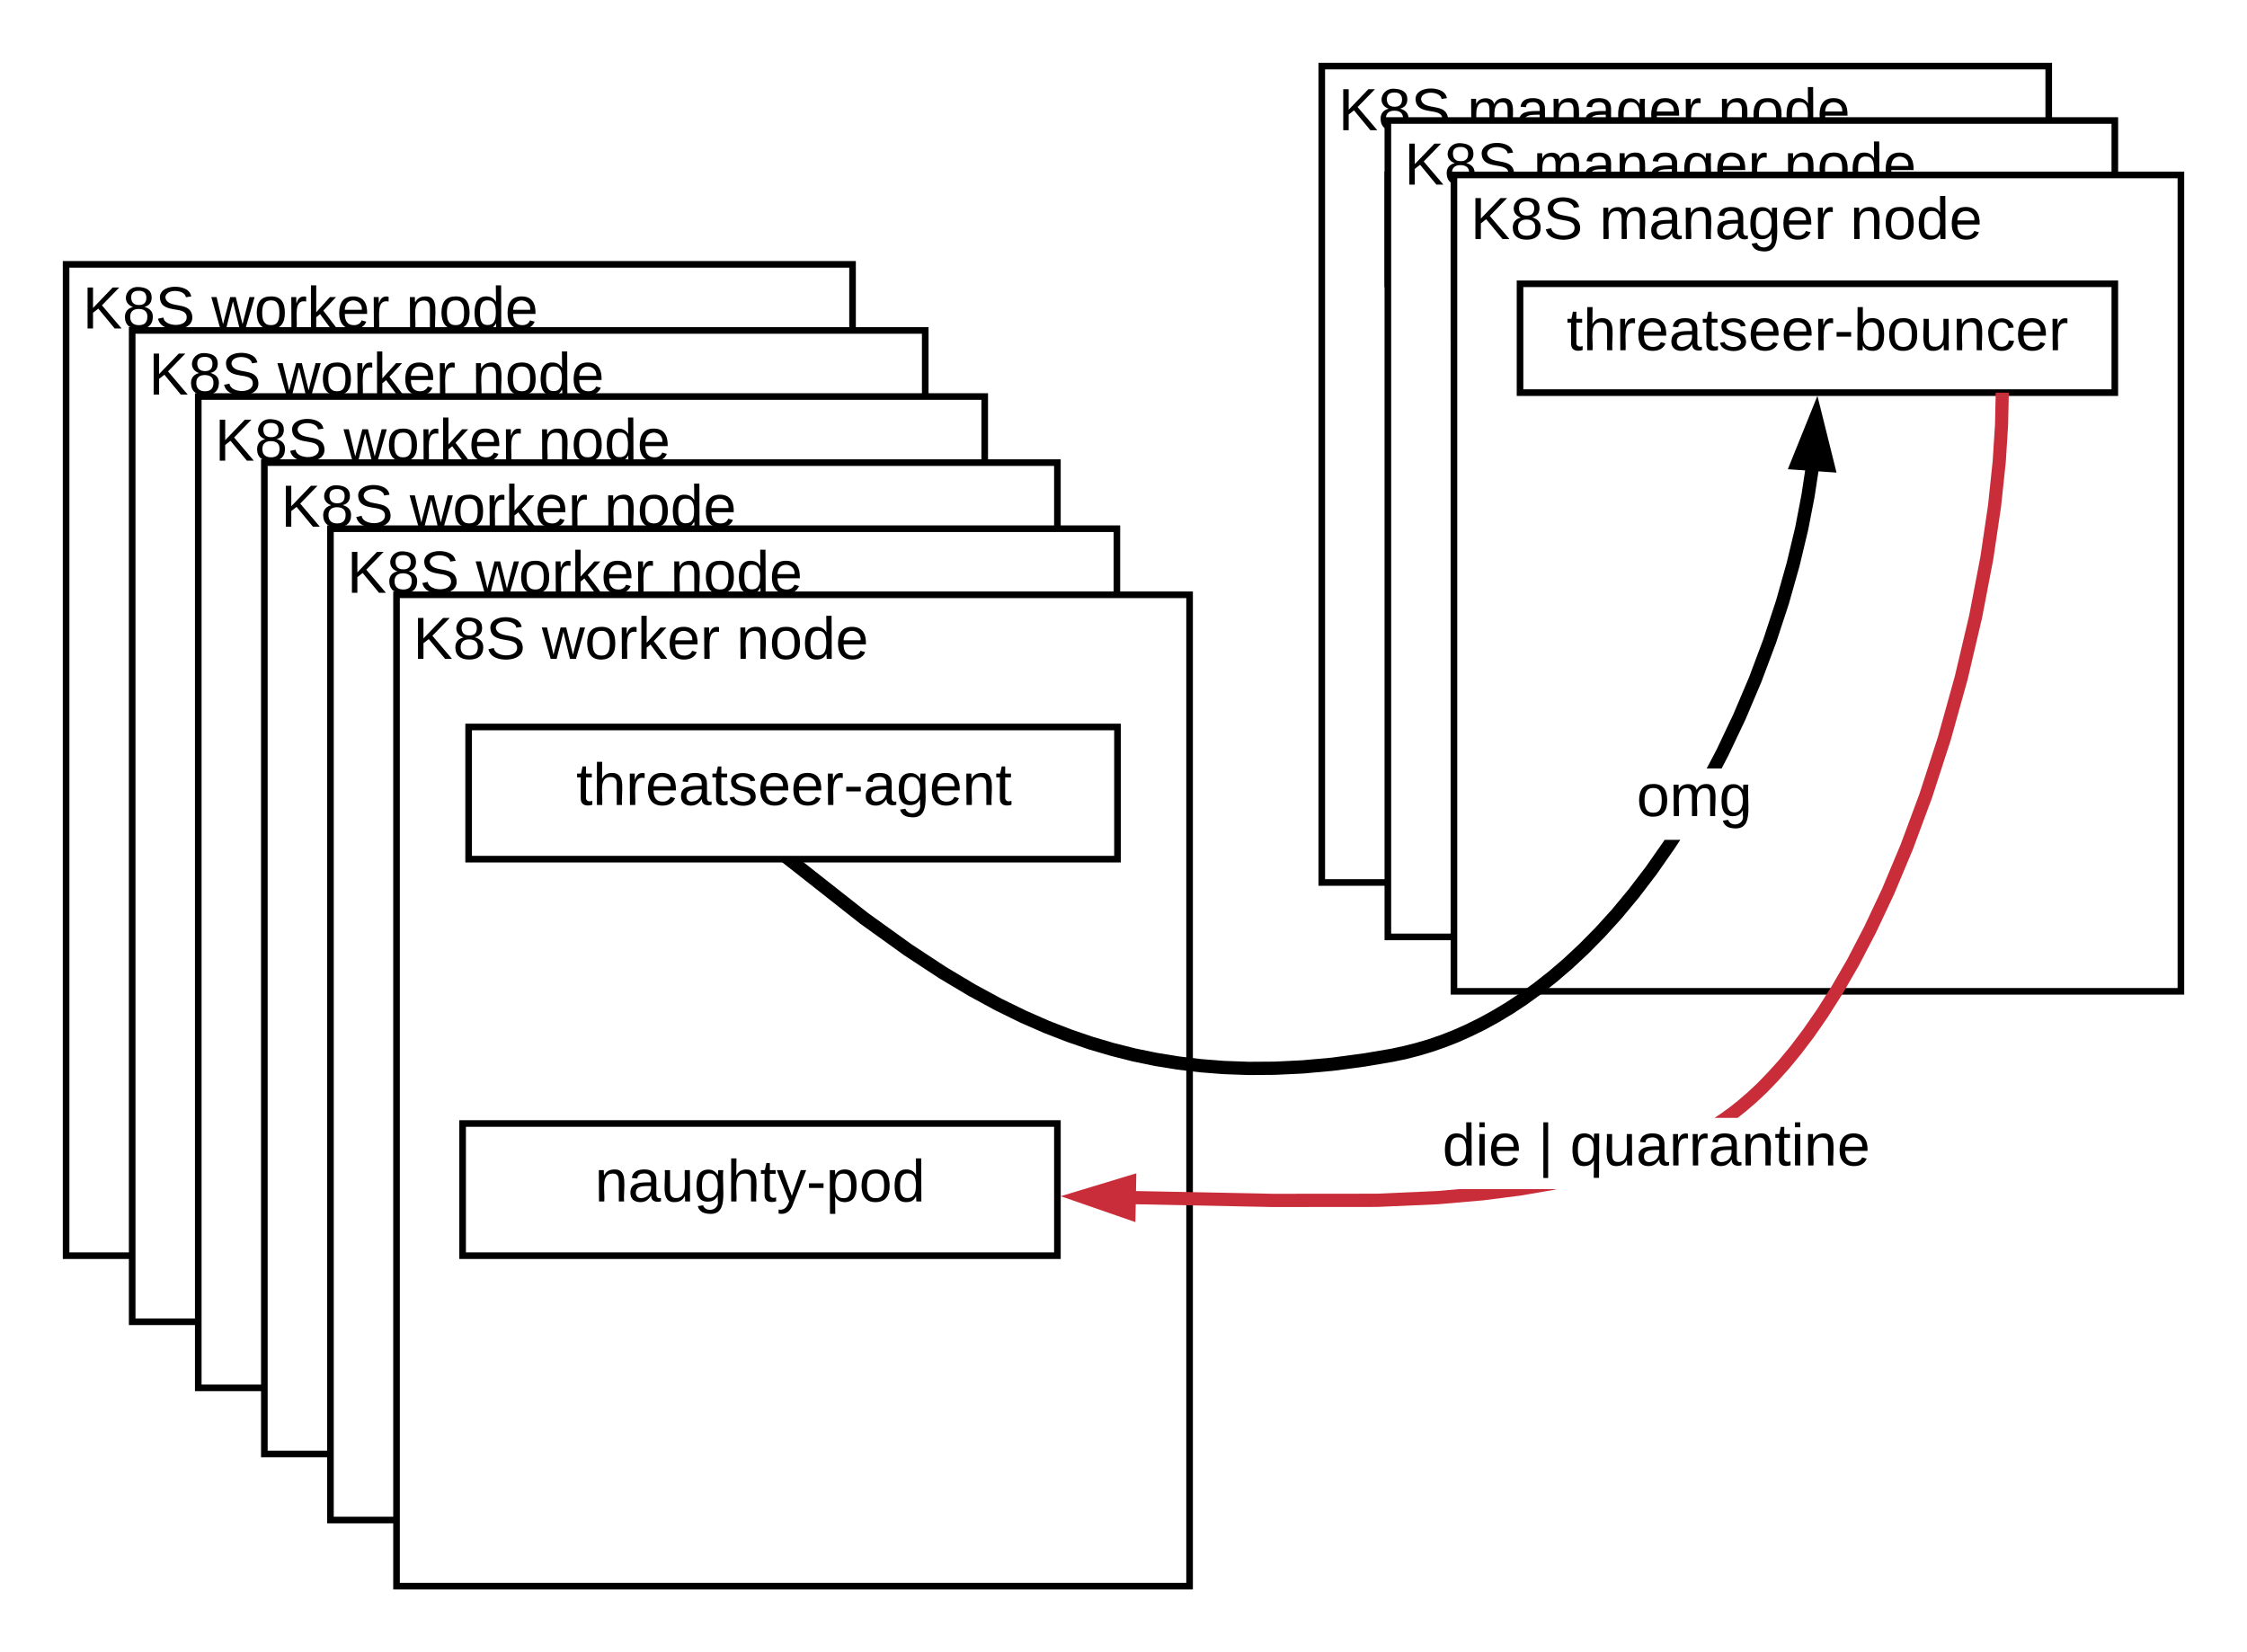 <svg xmlns="http://www.w3.org/2000/svg" xmlns:xlink="http://www.w3.org/1999/xlink" width="680" height="500"><g transform="translate(-140 -40)" ><path d="M0 0h1360v1760H0z" fill="#fff"/><path d="M540 60h220v247.06H540z" stroke="#000" stroke-width="2" fill="#fff"/><use xlink:href="#a" transform="matrix(1,0,0,1,545,65) translate(0 14.4)"/><use xlink:href="#b" transform="matrix(1,0,0,1,545,65) translate(39 14.4)"/><use xlink:href="#c" transform="matrix(1,0,0,1,545,65) translate(114.9 14.4)"/><path d="M560 92.94h180v32.94H560z" stroke="#000" stroke-width="2" fill="#fff"/><use xlink:href="#d" transform="matrix(1,0,0,1,565,97.941) translate(14.625 15.1)"/><path d="M560 76.47h220v247.06H560z" stroke="#000" stroke-width="2" fill="#fff"/><use xlink:href="#a" transform="matrix(1,0,0,1,565,81.471) translate(0 14.4)"/><use xlink:href="#b" transform="matrix(1,0,0,1,565,81.471) translate(39 14.4)"/><use xlink:href="#c" transform="matrix(1,0,0,1,565,81.471) translate(114.9 14.4)"/><path d="M580 109.4h180v32.95H580z" stroke="#000" stroke-width="2" fill="#fff"/><use xlink:href="#d" transform="matrix(1,0,0,1,585,114.412) translate(14.625 15.1)"/><path d="M580 92.94h220V340H580z" stroke="#000" stroke-width="2" fill="#fff"/><use xlink:href="#a" transform="matrix(1,0,0,1,585,97.941) translate(0 14.4)"/><use xlink:href="#b" transform="matrix(1,0,0,1,585,97.941) translate(39 14.4)"/><use xlink:href="#c" transform="matrix(1,0,0,1,585,97.941) translate(114.9 14.4)"/><path d="M600 125.88h180v32.94H600z" stroke="#000" stroke-width="2" fill="#fff"/><use xlink:href="#e" transform="matrix(1,0,0,1,605,130.882) translate(9.1 15.1)"/><path d="M160 120h238v300H160z" stroke="#000" stroke-width="2" fill="#fff"/><use xlink:href="#a" transform="matrix(1,0,0,1,165,125) translate(0 14.4)"/><use xlink:href="#f" transform="matrix(1,0,0,1,165,125) translate(39 14.4)"/><use xlink:href="#c" transform="matrix(1,0,0,1,165,125) translate(97.85 14.4)"/><path d="M181.64 160h194.72v40H181.64z" stroke="#000" stroke-width="2" fill="#fff"/><use xlink:href="#g" transform="matrix(1,0,0,1,186.636,165) translate(14.125 18.6)"/><path d="M180 140h240v300H180z" stroke="#000" stroke-width="2" fill="#fff"/><use xlink:href="#a" transform="matrix(1,0,0,1,185,145) translate(0 14.4)"/><use xlink:href="#f" transform="matrix(1,0,0,1,185,145) translate(39 14.4)"/><use xlink:href="#c" transform="matrix(1,0,0,1,185,145) translate(97.85 14.4)"/><path d="M201.82 180h196.36v40H201.82z" stroke="#000" stroke-width="2" fill="#fff"/><use xlink:href="#g" transform="matrix(1,0,0,1,206.818,185) translate(15.125 18.6)"/><path d="M200 160h238v300H200z" stroke="#000" stroke-width="2" fill="#fff"/><use xlink:href="#a" transform="matrix(1,0,0,1,205,165) translate(0 14.4)"/><use xlink:href="#f" transform="matrix(1,0,0,1,205,165) translate(39 14.4)"/><use xlink:href="#c" transform="matrix(1,0,0,1,205,165) translate(97.85 14.4)"/><path d="M221.64 200h194.72v40H221.64z" stroke="#000" stroke-width="2" fill="#fff"/><use xlink:href="#g" transform="matrix(1,0,0,1,226.636,205) translate(14.125 18.6)"/><path d="M220 180h240v300H220z" stroke="#000" stroke-width="2" fill="#fff"/><use xlink:href="#a" transform="matrix(1,0,0,1,225,185) translate(0 14.4)"/><use xlink:href="#f" transform="matrix(1,0,0,1,225,185) translate(39 14.4)"/><use xlink:href="#c" transform="matrix(1,0,0,1,225,185) translate(97.85 14.4)"/><path d="M241.82 220h196.36v40H241.82z" stroke="#000" stroke-width="2" fill="#fff"/><use xlink:href="#g" transform="matrix(1,0,0,1,246.818,225) translate(15.125 18.6)"/><path d="M240 200h238v300H240z" stroke="#000" stroke-width="2" fill="#fff"/><use xlink:href="#a" transform="matrix(1,0,0,1,245,205) translate(0 14.4)"/><use xlink:href="#f" transform="matrix(1,0,0,1,245,205) translate(39 14.4)"/><use xlink:href="#c" transform="matrix(1,0,0,1,245,205) translate(97.85 14.4)"/><path d="M261.64 240h194.72v40H261.64z" stroke="#000" stroke-width="2" fill="#fff"/><use xlink:href="#g" transform="matrix(1,0,0,1,266.636,245) translate(14.125 18.6)"/><path d="M260 220h240v300H260z" stroke="#000" stroke-width="2" fill="#fff"/><g><use xlink:href="#a" transform="matrix(1,0,0,1,265,225) translate(0 14.4)"/><use xlink:href="#f" transform="matrix(1,0,0,1,265,225) translate(39 14.4)"/><use xlink:href="#c" transform="matrix(1,0,0,1,265,225) translate(97.85 14.4)"/></g><path d="M281.82 260h196.36v40H281.82z" stroke="#000" stroke-width="2" fill="#fff"/><g><use xlink:href="#h" transform="matrix(1,0,0,1,286.818,265) translate(27.575 18.6)"/></g><path d="M646.7 296.9l-5.42 7.76-5.33 6.98-5.22 6.28-5.1 5.62-4.96 5.04-4.82 4.5-4.7 4.03-4.57 3.6-4.45 3.23-4.35 2.87-4.25 2.56-4.17 2.28-4.1 2-4.02 1.8-3.97 1.55-3.93 1.35-3.9 1.16-3.88 1-3.85.8-8.4 1.43-9.9 1.32-9.1.82-8.46.4-7.95.06-7.55-.27-7.2-.56-6.97-.83-6.78-1.1-6.66-1.38-6.6-1.67-6.63-1.95-6.68-2.3-6.86-2.66-7.13-3.12-7.52-3.68-8.1-4.4-9.05-5.4-10.53-6.92-13.36-9.6-21.5-16.93 2.48-3.14 21.43 16.87 13.22 9.5 10.37 6.82 8.9 5.32 7.97 4.32 7.37 3.6 6.98 3.07 6.7 2.6 6.55 2.24 6.45 1.9 6.45 1.62 6.5 1.33 6.6 1.07 6.8.82 7.05.55 7.37.26 7.78-.05 8.3-.4 8.93-.8 9.74-1.3 8.26-1.4 3.7-.8 3.7-.93 3.75-1.1 3.78-1.3 3.82-1.5 3.87-1.72 3.95-1.95 4.02-2.2 4.1-2.46 4.22-2.78 4.3-3.12 4.45-3.5 4.58-3.92 4.7-4.4 4.84-4.9 5-5.5 5.1-6.15 5.23-6.85 5.33-7.62.33-.52h4.76zm43.78-115.37l-1.33 8.8-1.95 10.03-2.6 10.9-3.25 11.5-3.88 11.82-4.43 11.8-4.86 11.46-5.18 10.9-2 3.82h-4.52l2.95-5.6 5.1-10.76 4.8-11.3 4.36-11.65 3.82-11.65 3.2-11.35 2.57-10.73 1.9-9.88 1.32-8.7zM378.76 302.57l-2.35-1.85.57-.72h3.82zM693.18 180.83l-9.25-.64 5.62-13.92z"/><path d="M695.78 183.02L681.04 182 690 159.8zm-8.97-4.64l3.77.27-1.47-5.9z"/><g><use xlink:href="#i" transform="matrix(1,0,0,1,635.284,272.556) translate(0 14.4)"/></g><path d="M280 380h180v40H280z" stroke="#000" stroke-width="2" fill="#fff"/><g><use xlink:href="#j" transform="matrix(1,0,0,1,285,385) translate(35.025 18.6)"/></g><path d="M610.02 400.12l-9.73 1.67-11.4 1.46-13.84 1.2-18.3.8-31.6.03-42.73-.87.08-4 42.7.86 31.47-.03 18.13-.8 6.7-.58h29.57zM747.9 159.87l-.2 8.92-.7 11.1-1.43 13.5-2.35 15.87-3.4 17.75-4.38 18.68-5.16 18.5-5.62 17.3-5.78 15.57-5.7 13.6-5.5 11.66-5.18 9.94-4.87 8.43-4.53 7.15-4.23 6.1-3.94 5.18-3.67 4.45-3.45 3.83-3.22 3.32-3.05 2.86-2.9 2.5-2.73 2.17-.06.04h-6.98l2.14-1.44 2.48-1.8 2.6-2.07 2.77-2.4 2.93-2.74 3.1-3.2 3.35-3.7 3.57-4.3 3.83-5.07 4.13-5.96 4.45-7 4.8-8.3 5.1-9.8 5.42-11.5 5.64-13.45 5.72-15.4 5.57-17.17 5.1-18.32 4.36-18.5 3.37-17.6 2.33-15.7 1.4-13.34.7-10.94.2-8.84z" fill="#c92d39"/><path d="M747.9 159.9l-4-.15.04-.93h4zM481.64 407.05l-14.17-4.92 14.36-4.35z" fill="#c92d39"/><path d="M483.6 409.84L461 402l22.88-6.93zm-9.66-7.58l5.76 2 .07-3.77z" fill="#c92d39"/><g><use xlink:href="#k" transform="matrix(1,0,0,1,576.511,378.29) translate(0 14.4)"/><use xlink:href="#l" transform="matrix(1,0,0,1,576.511,378.29) translate(28.95 14.4)"/><use xlink:href="#m" transform="matrix(1,0,0,1,576.511,378.29) translate(38.6 14.4)"/></g><defs><path d="M194 0L95-120 63-95V0H30v-248h33v124l119-124h40L117-140 236 0h-42" id="n"/><path d="M134-131c28 9 52 24 51 62-1 50-34 73-85 73S17-19 16-69c0-36 21-54 49-61-75-25-45-126 34-121 46 3 78 18 79 63 0 33-17 51-44 57zm-34-11c31 1 46-15 46-44 0-28-17-43-47-42-29 0-46 13-45 42 1 28 16 44 46 44zm1 122c35 0 51-18 51-52 0-30-18-46-53-46-33 0-51 17-51 47 0 34 19 51 53 51" id="o"/><path d="M185-189c-5-48-123-54-124 2 14 75 158 14 163 119 3 78-121 87-175 55-17-10-28-26-33-46l33-7c5 56 141 63 141-1 0-78-155-14-162-118-5-82 145-84 179-34 5 7 8 16 11 25" id="p"/><g id="a"><use transform="matrix(0.05,0,0,0.05,0,0)" xlink:href="#n"/><use transform="matrix(0.05,0,0,0.05,12,0)" xlink:href="#o"/><use transform="matrix(0.05,0,0,0.05,22,0)" xlink:href="#p"/></g><path d="M210-169c-67 3-38 105-44 169h-31v-121c0-29-5-50-35-48C34-165 62-65 56 0H25l-1-190h30c1 10-1 24 2 32 10-44 99-50 107 0 11-21 27-35 58-36 85-2 47 119 55 194h-31v-121c0-29-5-49-35-48" id="q"/><path d="M141-36C126-15 110 5 73 4 37 3 15-17 15-53c-1-64 63-63 125-63 3-35-9-54-41-54-24 1-41 7-42 31l-33-3c5-37 33-52 76-52 45 0 72 20 72 64v82c-1 20 7 32 28 27v20c-31 9-61-2-59-35zM48-53c0 20 12 33 32 33 41-3 63-29 60-74-43 2-92-5-92 41" id="r"/><path d="M117-194c89-4 53 116 60 194h-32v-121c0-31-8-49-39-48C34-167 62-67 57 0H25l-1-190h30c1 10-1 24 2 32 11-22 29-35 61-36" id="s"/><path d="M177-190C167-65 218 103 67 71c-23-6-38-20-44-43l32-5c15 47 100 32 89-28v-30C133-14 115 1 83 1 29 1 15-40 15-95c0-56 16-97 71-98 29-1 48 16 59 35 1-10 0-23 2-32h30zM94-22c36 0 50-32 50-73 0-42-14-75-50-75-39 0-46 34-46 75s6 73 46 73" id="t"/><path d="M100-194c63 0 86 42 84 106H49c0 40 14 67 53 68 26 1 43-12 49-29l28 8c-11 28-37 45-77 45C44 4 14-33 15-96c1-61 26-98 85-98zm52 81c6-60-76-77-97-28-3 7-6 17-6 28h103" id="u"/><path d="M114-163C36-179 61-72 57 0H25l-1-190h30c1 12-1 29 2 39 6-27 23-49 58-41v29" id="v"/><g id="b"><use transform="matrix(0.05,0,0,0.05,0,0)" xlink:href="#q"/><use transform="matrix(0.05,0,0,0.05,14.95,0)" xlink:href="#r"/><use transform="matrix(0.05,0,0,0.05,24.95,0)" xlink:href="#s"/><use transform="matrix(0.05,0,0,0.05,34.95,0)" xlink:href="#r"/><use transform="matrix(0.05,0,0,0.05,44.95,0)" xlink:href="#t"/><use transform="matrix(0.05,0,0,0.05,54.95,0)" xlink:href="#u"/><use transform="matrix(0.05,0,0,0.05,64.95,0)" xlink:href="#v"/></g><path d="M100-194c62-1 85 37 85 99 1 63-27 99-86 99S16-35 15-95c0-66 28-99 85-99zM99-20c44 1 53-31 53-75 0-43-8-75-51-75s-53 32-53 75 10 74 51 75" id="w"/><path d="M85-194c31 0 48 13 60 33l-1-100h32l1 261h-30c-2-10 0-23-3-31C134-8 116 4 85 4 32 4 16-35 15-94c0-66 23-100 70-100zm9 24c-40 0-46 34-46 75 0 40 6 74 45 74 42 0 51-32 51-76 0-42-9-74-50-73" id="x"/><g id="c"><use transform="matrix(0.05,0,0,0.05,0,0)" xlink:href="#s"/><use transform="matrix(0.05,0,0,0.05,10,0)" xlink:href="#w"/><use transform="matrix(0.05,0,0,0.05,20,0)" xlink:href="#x"/><use transform="matrix(0.05,0,0,0.05,30,0)" xlink:href="#u"/></g><path d="M59-47c-2 24 18 29 38 22v24C64 9 27 4 27-40v-127H5v-23h24l9-43h21v43h35v23H59v120" id="y"/><path d="M106-169C34-169 62-67 57 0H25v-261h32l-1 103c12-21 28-36 61-36 89 0 53 116 60 194h-32v-121c2-32-8-49-39-48" id="z"/><path d="M135-143c-3-34-86-38-87 0 15 53 115 12 119 90S17 21 10-45l28-5c4 36 97 45 98 0-10-56-113-15-118-90-4-57 82-63 122-42 12 7 21 19 24 35" id="A"/><path d="M16-82v-28h88v28H16" id="B"/><path d="M24-231v-30h32v30H24zM24 0v-190h32V0H24" id="C"/><g id="d"><use transform="matrix(0.05,0,0,0.05,0,0)" xlink:href="#y"/><use transform="matrix(0.05,0,0,0.05,5,0)" xlink:href="#z"/><use transform="matrix(0.05,0,0,0.05,15,0)" xlink:href="#v"/><use transform="matrix(0.05,0,0,0.05,20.95,0)" xlink:href="#u"/><use transform="matrix(0.05,0,0,0.05,30.95,0)" xlink:href="#r"/><use transform="matrix(0.05,0,0,0.05,40.95,0)" xlink:href="#y"/><use transform="matrix(0.05,0,0,0.05,45.95,0)" xlink:href="#A"/><use transform="matrix(0.05,0,0,0.05,54.95,0)" xlink:href="#u"/><use transform="matrix(0.05,0,0,0.05,64.95,0)" xlink:href="#u"/><use transform="matrix(0.05,0,0,0.05,74.95,0)" xlink:href="#v"/><use transform="matrix(0.05,0,0,0.05,80.9,0)" xlink:href="#B"/><use transform="matrix(0.05,0,0,0.05,86.85,0)" xlink:href="#z"/><use transform="matrix(0.05,0,0,0.05,96.85,0)" xlink:href="#C"/><use transform="matrix(0.05,0,0,0.05,100.8,0)" xlink:href="#y"/><use transform="matrix(0.05,0,0,0.05,105.8,0)" xlink:href="#q"/><use transform="matrix(0.05,0,0,0.05,120.75,0)" xlink:href="#r"/><use transform="matrix(0.05,0,0,0.05,130.75,0)" xlink:href="#s"/></g><path d="M115-194c53 0 69 39 70 98 0 66-23 100-70 100C84 3 66-7 56-30L54 0H23l1-261h32v101c10-23 28-34 59-34zm-8 174c40 0 45-34 45-75 0-40-5-75-45-74-42 0-51 32-51 76 0 43 10 73 51 73" id="D"/><path d="M84 4C-5 8 30-112 23-190h32v120c0 31 7 50 39 49 72-2 45-101 50-169h31l1 190h-30c-1-10 1-25-2-33-11 22-28 36-60 37" id="E"/><path d="M96-169c-40 0-48 33-48 73s9 75 48 75c24 0 41-14 43-38l32 2c-6 37-31 61-74 61-59 0-76-41-82-99-10-93 101-131 147-64 4 7 5 14 7 22l-32 3c-4-21-16-35-41-35" id="F"/><g id="e"><use transform="matrix(0.05,0,0,0.05,0,0)" xlink:href="#y"/><use transform="matrix(0.05,0,0,0.05,5,0)" xlink:href="#z"/><use transform="matrix(0.05,0,0,0.05,15,0)" xlink:href="#v"/><use transform="matrix(0.05,0,0,0.05,20.95,0)" xlink:href="#u"/><use transform="matrix(0.05,0,0,0.05,30.95,0)" xlink:href="#r"/><use transform="matrix(0.05,0,0,0.05,40.95,0)" xlink:href="#y"/><use transform="matrix(0.05,0,0,0.05,45.95,0)" xlink:href="#A"/><use transform="matrix(0.05,0,0,0.05,54.95,0)" xlink:href="#u"/><use transform="matrix(0.05,0,0,0.05,64.95,0)" xlink:href="#u"/><use transform="matrix(0.05,0,0,0.05,74.95,0)" xlink:href="#v"/><use transform="matrix(0.05,0,0,0.05,80.9,0)" xlink:href="#B"/><use transform="matrix(0.05,0,0,0.05,86.85,0)" xlink:href="#D"/><use transform="matrix(0.05,0,0,0.05,96.85,0)" xlink:href="#w"/><use transform="matrix(0.05,0,0,0.05,106.85,0)" xlink:href="#E"/><use transform="matrix(0.05,0,0,0.05,116.85,0)" xlink:href="#s"/><use transform="matrix(0.05,0,0,0.05,126.85,0)" xlink:href="#F"/><use transform="matrix(0.05,0,0,0.05,135.85,0)" xlink:href="#u"/><use transform="matrix(0.05,0,0,0.05,145.85,0)" xlink:href="#v"/></g><path d="M206 0h-36l-40-164L89 0H53L-1-190h32L70-26l43-164h34l41 164 42-164h31" id="G"/><path d="M143 0L79-87 56-68V0H24v-261h32v163l83-92h37l-77 82L181 0h-38" id="H"/><g id="f"><use transform="matrix(0.05,0,0,0.05,0,0)" xlink:href="#G"/><use transform="matrix(0.05,0,0,0.05,12.95,0)" xlink:href="#w"/><use transform="matrix(0.05,0,0,0.05,22.95,0)" xlink:href="#v"/><use transform="matrix(0.05,0,0,0.05,28.9,0)" xlink:href="#H"/><use transform="matrix(0.05,0,0,0.05,37.9,0)" xlink:href="#u"/><use transform="matrix(0.05,0,0,0.05,47.9,0)" xlink:href="#v"/></g><path d="M108 0H70L1-190h34L89-25l56-165h34" id="I"/><g id="g"><use transform="matrix(0.05,0,0,0.05,0,0)" xlink:href="#y"/><use transform="matrix(0.05,0,0,0.05,5,0)" xlink:href="#z"/><use transform="matrix(0.05,0,0,0.05,15,0)" xlink:href="#v"/><use transform="matrix(0.05,0,0,0.05,20.95,0)" xlink:href="#u"/><use transform="matrix(0.05,0,0,0.05,30.95,0)" xlink:href="#r"/><use transform="matrix(0.05,0,0,0.05,40.95,0)" xlink:href="#y"/><use transform="matrix(0.05,0,0,0.05,45.95,0)" xlink:href="#A"/><use transform="matrix(0.05,0,0,0.05,54.95,0)" xlink:href="#u"/><use transform="matrix(0.05,0,0,0.05,64.95,0)" xlink:href="#u"/><use transform="matrix(0.05,0,0,0.05,74.95,0)" xlink:href="#v"/><use transform="matrix(0.05,0,0,0.05,80.9,0)" xlink:href="#B"/><use transform="matrix(0.05,0,0,0.05,86.85,0)" xlink:href="#w"/><use transform="matrix(0.05,0,0,0.05,96.85,0)" xlink:href="#D"/><use transform="matrix(0.05,0,0,0.05,106.85,0)" xlink:href="#A"/><use transform="matrix(0.05,0,0,0.05,115.85,0)" xlink:href="#u"/><use transform="matrix(0.05,0,0,0.05,125.85,0)" xlink:href="#v"/><use transform="matrix(0.05,0,0,0.05,131.8,0)" xlink:href="#I"/><use transform="matrix(0.05,0,0,0.05,140.8,0)" xlink:href="#u"/><use transform="matrix(0.05,0,0,0.05,150.8,0)" xlink:href="#v"/></g><g id="h"><use transform="matrix(0.05,0,0,0.05,0,0)" xlink:href="#y"/><use transform="matrix(0.05,0,0,0.05,5,0)" xlink:href="#z"/><use transform="matrix(0.05,0,0,0.05,15,0)" xlink:href="#v"/><use transform="matrix(0.05,0,0,0.05,20.95,0)" xlink:href="#u"/><use transform="matrix(0.05,0,0,0.05,30.95,0)" xlink:href="#r"/><use transform="matrix(0.05,0,0,0.05,40.95,0)" xlink:href="#y"/><use transform="matrix(0.05,0,0,0.05,45.95,0)" xlink:href="#A"/><use transform="matrix(0.05,0,0,0.05,54.95,0)" xlink:href="#u"/><use transform="matrix(0.05,0,0,0.05,64.95,0)" xlink:href="#u"/><use transform="matrix(0.05,0,0,0.05,74.95,0)" xlink:href="#v"/><use transform="matrix(0.05,0,0,0.05,80.9,0)" xlink:href="#B"/><use transform="matrix(0.05,0,0,0.05,86.85,0)" xlink:href="#r"/><use transform="matrix(0.05,0,0,0.05,96.85,0)" xlink:href="#t"/><use transform="matrix(0.05,0,0,0.05,106.85,0)" xlink:href="#u"/><use transform="matrix(0.05,0,0,0.05,116.85,0)" xlink:href="#s"/><use transform="matrix(0.05,0,0,0.05,126.85,0)" xlink:href="#y"/></g><g id="i"><use transform="matrix(0.05,0,0,0.05,0,0)" xlink:href="#w"/><use transform="matrix(0.05,0,0,0.05,10,0)" xlink:href="#q"/><use transform="matrix(0.05,0,0,0.05,24.95,0)" xlink:href="#t"/></g><path d="M179-190L93 31C79 59 56 82 12 73V49c39 6 53-20 64-50L1-190h34L92-34l54-156h33" id="J"/><path d="M115-194c55 1 70 41 70 98S169 2 115 4C84 4 66-9 55-30l1 105H24l-1-265h31l2 30c10-21 28-34 59-34zm-8 174c40 0 45-34 45-75s-6-73-45-74c-42 0-51 32-51 76 0 43 10 73 51 73" id="K"/><g id="j"><use transform="matrix(0.05,0,0,0.05,0,0)" xlink:href="#s"/><use transform="matrix(0.05,0,0,0.05,10,0)" xlink:href="#r"/><use transform="matrix(0.05,0,0,0.05,20,0)" xlink:href="#E"/><use transform="matrix(0.05,0,0,0.05,30,0)" xlink:href="#t"/><use transform="matrix(0.05,0,0,0.05,40,0)" xlink:href="#z"/><use transform="matrix(0.05,0,0,0.05,50,0)" xlink:href="#y"/><use transform="matrix(0.05,0,0,0.05,55,0)" xlink:href="#J"/><use transform="matrix(0.05,0,0,0.05,64,0)" xlink:href="#B"/><use transform="matrix(0.05,0,0,0.05,69.95,0)" xlink:href="#K"/><use transform="matrix(0.05,0,0,0.05,79.95,0)" xlink:href="#w"/><use transform="matrix(0.05,0,0,0.05,89.95,0)" xlink:href="#x"/></g><g id="k"><use transform="matrix(0.05,0,0,0.05,0,0)" xlink:href="#x"/><use transform="matrix(0.05,0,0,0.05,10,0)" xlink:href="#C"/><use transform="matrix(0.05,0,0,0.05,13.95,0)" xlink:href="#u"/></g><path d="M32 76v-337h29V76H32" id="L"/><use transform="matrix(0.05,0,0,0.05,0,0)" xlink:href="#L" id="l"/><path d="M145-31C134-9 116 4 85 4 32 4 16-35 15-94c0-59 17-99 70-100 32-1 48 14 60 33 0-11-1-24 2-32h30l-1 268h-32zM93-21c41 0 51-33 51-76s-8-73-50-73c-40 0-46 35-46 75s5 74 45 74" id="M"/><g id="m"><use transform="matrix(0.05,0,0,0.05,0,0)" xlink:href="#M"/><use transform="matrix(0.05,0,0,0.05,10,0)" xlink:href="#E"/><use transform="matrix(0.05,0,0,0.05,20,0)" xlink:href="#r"/><use transform="matrix(0.05,0,0,0.05,30,0)" xlink:href="#v"/><use transform="matrix(0.05,0,0,0.05,35.95,0)" xlink:href="#v"/><use transform="matrix(0.05,0,0,0.05,41.9,0)" xlink:href="#r"/><use transform="matrix(0.05,0,0,0.05,51.9,0)" xlink:href="#s"/><use transform="matrix(0.05,0,0,0.05,61.9,0)" xlink:href="#y"/><use transform="matrix(0.05,0,0,0.05,66.9,0)" xlink:href="#C"/><use transform="matrix(0.05,0,0,0.05,70.85,0)" xlink:href="#s"/><use transform="matrix(0.05,0,0,0.05,80.85,0)" xlink:href="#u"/></g></defs></g></svg>